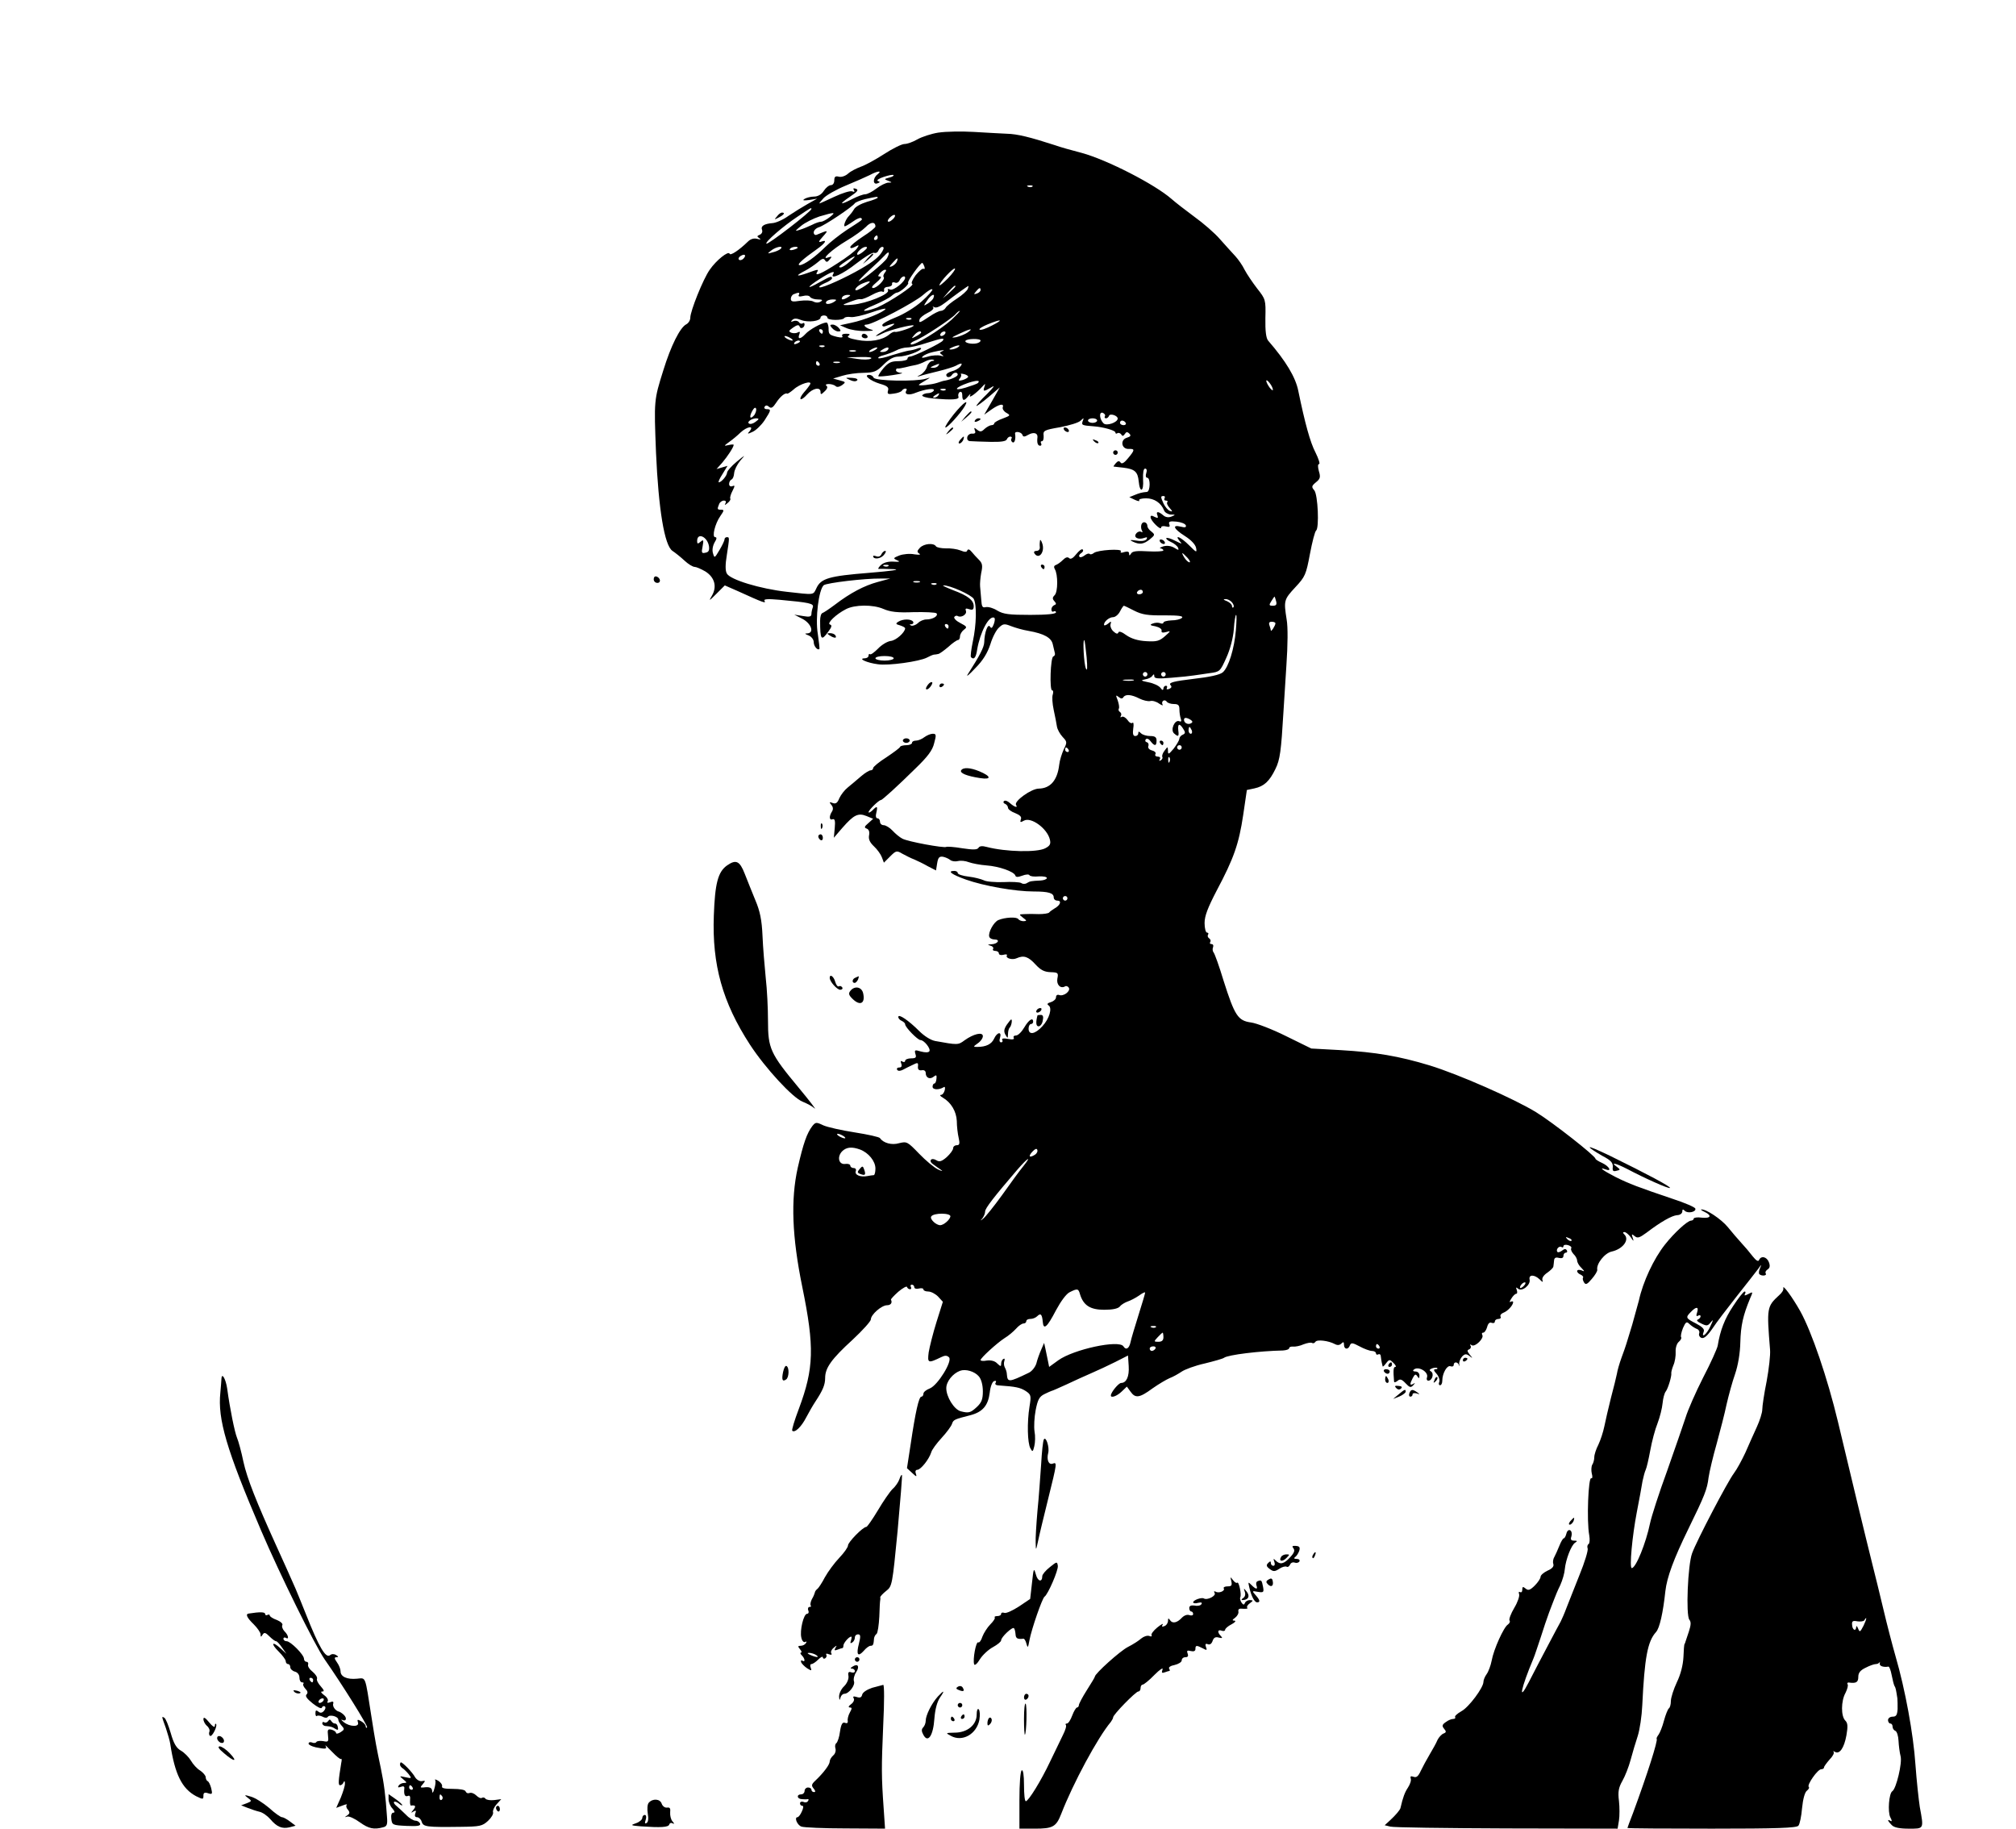 <?xml version="1.0" standalone="no"?>
<!DOCTYPE svg PUBLIC "-//W3C//DTD SVG 20010904//EN"
 "http://www.w3.org/TR/2001/REC-SVG-20010904/DTD/svg10.dtd">
<svg version="1.0" xmlns="http://www.w3.org/2000/svg"
 width="882pt" height="800pt" viewBox="0 0 882 800"
 preserveAspectRatio="xMidYMid meet">

<g transform="translate(0,800) scale(0.1,-0.1)"
fill="#000000" stroke="none">
<path d="M4106 7420 c-32 -5 -74 -19 -93 -30 -19 -11 -44 -20 -56 -20 -12 0
-52 -20 -89 -44 -37 -24 -83 -49 -101 -55 -19 -7 -45 -20 -56 -30 -12 -11 -30
-17 -41 -14 -15 4 -20 0 -20 -16 0 -12 -6 -21 -15 -21 -8 0 -22 -11 -31 -25
-10 -16 -26 -25 -43 -25 -14 0 -33 -5 -41 -10 -11 -7 -5 -8 20 -5 l35 6 -41
-23 c-23 -13 -60 -36 -84 -52 -23 -17 -55 -31 -70 -32 -37 -3 -53 -13 -46 -30
3 -8 -1 -17 -10 -21 -13 -5 -13 -8 -2 -15 9 -6 6 -7 -9 -3 -14 4 -29 0 -41
-12 -39 -38 -77 -63 -80 -53 -5 14 -58 -28 -87 -70 -29 -41 -85 -181 -85 -210
0 -11 -8 -24 -18 -29 -27 -14 -67 -94 -100 -201 -41 -131 -41 -130 -32 -360
11 -248 37 -407 72 -430 12 -8 36 -27 52 -42 17 -16 37 -28 45 -28 7 0 28 -9
47 -20 41 -26 52 -67 28 -107 -14 -24 -12 -23 20 9 l37 37 57 -25 c112 -51
124 -55 117 -43 -6 8 11 10 66 5 130 -12 151 -16 145 -33 -3 -8 -6 -21 -6 -29
0 -12 -9 -14 -37 -9 l-38 6 35 -18 c39 -20 54 -62 22 -64 -13 0 -12 -2 6 -9
12 -5 22 -18 22 -29 0 -18 17 -38 25 -30 1 2 -2 31 -7 65 -12 69 4 195 26 214
14 10 178 30 251 29 l40 0 -55 -15 c-59 -16 -120 -48 -188 -100 -24 -18 -48
-34 -54 -36 -6 -2 -10 -17 -10 -33 0 -86 5 -91 36 -48 15 20 17 28 7 31 -15 5
27 45 70 67 38 20 118 21 164 1 30 -13 62 -17 132 -14 50 1 95 -1 100 -5 10
-11 -16 -27 -44 -27 -12 0 -29 -7 -37 -16 -9 -8 -22 -13 -29 -11 -9 4 -9 6 1
6 7 1 10 6 7 11 -8 13 -45 13 -65 0 -13 -8 -11 -11 8 -16 12 -4 22 -9 22 -13
-1 -18 -40 -53 -63 -55 -15 -2 -40 -17 -56 -34 -16 -16 -32 -28 -35 -24 -3 3
-6 0 -6 -6 0 -7 -8 -12 -17 -12 -32 -1 11 -20 58 -26 46 -7 181 12 214 29 11
6 25 12 30 13 6 0 15 2 20 3 6 1 25 15 44 31 18 17 38 30 42 30 5 0 9 7 9 16
0 9 8 22 17 29 15 11 14 14 -15 29 -18 9 -30 21 -27 27 4 5 10 7 15 4 15 -9
41 7 36 22 -4 11 -1 13 14 8 15 -5 20 -2 20 13 0 26 -25 46 -90 70 -30 12 -50
21 -43 21 27 2 124 -42 133 -59 14 -26 12 -113 -4 -187 -7 -34 -11 -65 -8 -68
13 -13 22 -2 27 33 13 76 51 149 74 140 5 -2 4 -14 -1 -28 -7 -18 -11 -21 -17
-11 -9 14 -24 -25 -25 -69 -1 -22 -19 -57 -72 -140 -9 -14 6 -2 32 26 35 35
54 67 67 106 9 30 26 63 38 73 18 17 24 17 52 6 18 -7 52 -17 77 -21 68 -12
100 -30 106 -59 3 -14 7 -31 9 -38 2 -6 -1 -13 -7 -15 -12 -4 -17 -148 -5
-148 5 0 6 -8 3 -18 -4 -10 -2 -40 4 -68 6 -27 12 -59 14 -72 2 -13 13 -33 25
-46 20 -21 20 -24 5 -54 -8 -18 -18 -48 -20 -68 -8 -68 -39 -103 -89 -104 -33
0 -109 -55 -100 -71 10 -15 -7 -10 -27 8 -10 9 -21 13 -26 8 -4 -4 -1 -10 6
-12 6 -3 12 -10 12 -17 0 -6 14 -17 31 -23 22 -9 30 -17 25 -28 -4 -13 -2 -14
14 -5 31 17 101 -34 113 -82 5 -20 1 -28 -20 -39 -36 -19 -173 -16 -257 6 -18
5 -31 4 -35 -4 -6 -9 -24 -9 -71 -2 -35 6 -66 8 -70 6 -10 -6 -168 23 -192 36
-12 6 -31 22 -43 35 -12 13 -30 24 -39 24 -9 0 -16 7 -16 15 0 8 -5 15 -11 15
-7 0 -9 10 -5 25 7 29 3 31 -18 9 -9 -8 -16 -11 -16 -7 0 9 45 53 54 53 6 0
75 63 150 137 55 53 76 81 83 112 10 36 9 41 -6 41 -10 0 -26 -7 -37 -15 -10
-8 -27 -15 -36 -15 -10 0 -18 -4 -18 -10 0 -5 -11 -10 -24 -10 -13 0 -26 -3
-28 -7 -1 -5 -29 -25 -60 -46 -32 -20 -58 -42 -58 -47 0 -6 -5 -10 -11 -10 -6
0 -26 -12 -43 -27 -18 -16 -44 -37 -57 -48 -14 -11 -30 -32 -37 -47 -8 -21
-16 -26 -29 -21 -15 6 -16 4 -6 -8 8 -9 9 -20 3 -29 -14 -22 -12 -40 3 -34 9
3 12 -7 9 -38 l-4 -43 37 43 c50 57 69 67 106 52 l29 -12 -21 -19 c-18 -15
-19 -20 -7 -24 10 -4 13 -15 10 -30 -3 -17 4 -31 22 -48 14 -13 29 -34 34 -47
l9 -24 27 27 c26 26 29 27 54 12 15 -8 38 -20 52 -25 14 -6 41 -19 60 -30 l35
-18 5 31 c4 25 9 31 25 29 11 -2 26 -9 32 -14 7 -6 22 -8 34 -5 12 3 33 1 48
-5 14 -5 49 -12 77 -14 55 -4 120 -27 126 -44 2 -8 11 -8 30 -1 15 6 30 7 32
2 3 -5 21 -7 41 -5 19 1 35 -2 35 -7 0 -5 -12 -10 -27 -11 -42 -2 -47 -3 -60
-11 -7 -5 -19 -5 -25 0 -7 4 -43 6 -79 4 -37 -1 -75 2 -85 8 -11 5 -40 13 -66
16 -27 3 -48 10 -48 16 0 5 -7 9 -15 9 -33 0 -11 -16 51 -38 79 -28 216 -52
296 -52 66 0 88 -7 88 -26 0 -8 7 -14 16 -14 20 0 13 -20 -12 -34 -10 -6 -21
-14 -24 -18 -3 -4 -24 -7 -45 -7 -22 1 -51 1 -64 0 -24 -1 -24 -1 -5 -16 17
-13 17 -14 2 -15 -9 0 -19 4 -23 9 -6 11 -59 8 -87 -4 -20 -8 -46 -55 -40 -73
2 -7 13 -12 23 -12 27 0 14 -20 -14 -21 -17 -1 -18 -2 -4 -6 9 -2 15 -9 12
-14 -4 -5 1 -9 9 -9 9 0 16 -5 16 -11 0 -6 9 -9 20 -6 11 3 18 2 15 -3 -7 -12
24 -21 43 -12 31 14 51 7 82 -27 23 -25 39 -33 66 -34 33 -1 35 -3 30 -28 -5
-27 14 -46 34 -34 5 3 12 0 16 -6 9 -15 -23 -39 -42 -32 -8 3 -14 -1 -14 -10
0 -8 -10 -17 -22 -21 -15 -4 -19 -9 -11 -14 18 -11 4 -59 -27 -92 -32 -35 -60
-39 -60 -10 0 11 5 20 10 20 6 0 10 5 10 10 0 21 -19 9 -39 -25 -11 -19 -27
-35 -36 -35 -9 0 -13 -5 -10 -10 4 -7 -5 -9 -25 -5 -20 4 -29 2 -25 -5 3 -5 1
-10 -5 -10 -7 0 -9 8 -5 20 9 29 -13 25 -26 -4 -11 -24 -35 -36 -74 -36 -18 0
-18 1 3 16 12 8 22 22 22 31 0 20 -41 10 -80 -18 -28 -21 -30 -21 -129 -3 -20
4 -48 22 -70 44 -45 45 -91 77 -91 61 0 -6 7 -14 15 -17 8 -4 15 -10 15 -15 0
-13 55 -69 67 -69 16 0 46 -38 39 -49 -4 -6 -18 -6 -37 -1 -27 8 -29 7 -24
-11 5 -15 2 -19 -19 -19 -14 0 -26 -5 -26 -11 0 -5 -5 -7 -12 -3 -8 5 -9 2 -5
-9 4 -11 1 -17 -9 -17 -8 0 -12 -4 -9 -10 4 -6 13 -6 25 0 11 6 29 15 40 20
26 13 28 13 26 -7 -1 -12 5 -17 17 -15 10 2 17 -3 17 -12 0 -21 18 -30 35 -16
11 9 14 7 12 -9 -1 -12 -5 -21 -9 -21 -4 0 -8 -6 -8 -14 0 -14 28 -15 49 -2 5
4 7 -3 4 -14 -3 -11 -10 -20 -17 -20 -6 0 -2 -6 9 -12 36 -21 59 -60 61 -102
0 -23 4 -56 8 -73 6 -26 4 -33 -8 -33 -9 0 -16 -6 -16 -13 0 -8 -13 -25 -28
-39 -22 -19 -32 -22 -45 -14 -22 14 -37 -2 -15 -17 9 -7 25 -18 35 -25 10 -7
4 -6 -13 2 -17 8 -54 39 -83 69 -51 53 -54 54 -87 46 -33 -10 -70 1 -84 22 -3
5 -53 16 -110 25 -58 9 -120 23 -138 31 -31 15 -34 14 -48 -3 -24 -32 -39 -74
-64 -183 -31 -140 -25 -301 20 -521 54 -264 51 -356 -15 -533 -19 -50 -32 -93
-29 -96 11 -11 40 17 61 58 12 23 30 54 40 69 33 50 43 74 43 104 0 44 28 83
120 167 44 41 80 81 80 89 0 21 47 62 71 62 16 0 24 11 17 24 -2 2 13 18 32
35 19 16 37 26 38 21 2 -6 8 -10 13 -10 6 0 7 5 4 10 -3 6 -1 10 4 10 6 0 11
-5 11 -11 0 -6 9 -9 20 -6 11 3 20 1 20 -4 0 -5 10 -9 21 -9 12 0 31 -10 43
-22 l21 -23 -28 -89 c-15 -48 -30 -108 -34 -132 -6 -48 -3 -49 55 -21 16 8 25
8 34 -1 16 -16 -49 -122 -84 -136 -16 -6 -28 -16 -28 -23 0 -7 -4 -13 -9 -13
-11 0 -26 -67 -47 -209 l-16 -104 23 -21 c18 -17 21 -18 16 -3 -4 10 -1 17 6
17 15 0 51 45 61 76 3 12 24 40 46 64 22 24 42 51 45 61 6 18 10 20 81 38 53
14 77 42 84 98 3 27 11 48 19 51 8 3 11 0 7 -7 -5 -7 2 -12 16 -12 72 -5 91
-9 115 -24 24 -16 25 -20 17 -69 -11 -68 -9 -159 4 -182 9 -17 11 -16 17 9 4
16 5 45 1 65 -3 20 -1 62 5 93 9 46 16 59 38 70 14 7 28 13 31 14 3 0 32 13
65 28 33 16 83 38 110 50 28 12 75 34 105 49 l55 28 3 -46 c3 -46 -10 -74 -33
-74 -11 0 -45 -41 -45 -55 0 -12 26 -3 47 17 l23 22 16 -22 c21 -30 39 -28 96
14 27 19 61 39 75 45 14 5 37 18 52 28 14 10 60 27 101 36 41 10 80 21 85 25
17 13 156 30 258 32 15 1 27 5 27 10 0 5 8 8 18 7 9 -1 30 3 45 10 16 6 32 9
37 6 5 -3 11 -1 15 5 7 11 57 5 85 -10 11 -6 21 -5 28 2 9 9 12 8 12 -5 0 -21
19 -23 26 -2 5 12 12 11 42 -5 20 -11 45 -20 54 -20 10 0 18 -5 18 -11 0 -5 5
-7 10 -4 6 3 11 -1 11 -9 1 -9 3 -20 4 -26 1 -5 3 -13 4 -17 0 -4 7 2 15 13
14 18 16 18 33 1 9 -9 13 -17 7 -17 -8 0 -9 -15 -5 -64 1 -5 7 -3 15 3 11 10
19 7 35 -10 18 -19 23 -21 34 -9 9 10 9 12 0 6 -16 -9 -16 -1 -2 26 9 17 13
18 20 7 7 -11 9 -10 9 4 0 9 -7 17 -17 17 -9 0 -13 3 -9 7 19 20 68 -9 59 -33
-3 -8 0 -14 6 -14 17 0 26 31 12 40 -9 5 -8 9 5 14 9 3 19 4 22 1 3 -3 -1 -5
-8 -5 -9 0 -8 -6 5 -20 9 -10 15 -26 12 -35 -4 -8 -2 -15 3 -15 6 0 10 9 10
20 0 32 21 69 36 63 8 -3 14 0 14 6 0 15 18 14 23 -1 2 -7 3 -5 1 5 -1 9 5 24
13 33 12 12 18 12 32 2 15 -12 15 -11 1 6 -12 15 -12 20 -2 23 6 3 9 10 6 15
-5 7 -2 8 5 3 15 -9 55 31 46 45 -3 6 -2 10 4 10 6 0 13 11 17 24 4 16 11 23
20 19 8 -3 14 0 14 6 0 6 7 11 16 11 8 0 12 5 9 10 -3 6 2 13 12 17 19 7 42
32 43 46 0 5 -5 5 -11 2 -6 -4 -5 2 3 14 7 12 17 21 21 21 5 0 6 7 3 16 -5 13
-3 14 6 6 17 -14 55 17 50 40 -5 23 21 23 44 1 13 -13 16 -14 12 -3 -3 9 6 22
21 32 14 10 27 22 27 28 1 5 2 17 3 26 1 11 7 15 21 11 13 -3 20 0 20 9 0 8 5
14 11 14 5 0 7 5 4 10 -5 8 -11 7 -21 -1 -8 -6 -17 -9 -20 -6 -9 9 6 28 17 22
5 -4 9 -2 9 3 0 6 9 8 20 5 11 -3 17 -9 14 -14 -3 -5 2 -16 10 -25 9 -8 16
-22 16 -29 0 -7 8 -22 18 -31 16 -17 16 -18 0 -11 -10 3 -18 2 -18 -4 0 -5 7
-12 15 -15 8 -4 13 -9 11 -13 -3 -4 -1 -13 4 -21 7 -12 14 -9 34 15 14 16 25
34 24 40 -5 26 33 74 64 80 48 11 78 51 55 74 -8 8 -8 11 0 11 6 0 18 -10 27
-22 13 -20 15 -20 9 -3 -6 17 -4 18 9 7 12 -10 21 -7 51 15 63 48 111 75 134
77 13 0 23 8 23 16 0 10 3 11 11 3 13 -13 51 -5 46 10 -2 6 -46 25 -98 42
-151 51 -191 66 -251 96 -53 27 -79 46 -43 33 29 -11 15 14 -15 28 -16 7 -30
16 -30 19 0 12 -186 158 -259 203 -96 59 -339 166 -466 205 -135 41 -237 58
-390 67 l-128 7 -110 54 c-60 30 -130 57 -154 60 -57 8 -71 29 -120 183 -19
63 -39 119 -44 124 -4 5 -5 15 -2 22 3 8 0 14 -7 14 -6 0 -9 4 -5 9 3 5 1 12
-5 16 -6 4 -8 11 -5 16 4 5 1 9 -4 9 -6 0 -11 19 -11 42 0 31 14 67 53 142 75
141 97 204 116 331 l16 109 33 7 c42 9 66 31 92 85 20 40 25 79 35 249 2 33 8
125 13 205 6 88 7 167 1 200 -13 83 -12 87 38 141 43 46 47 55 64 146 10 53
22 99 27 102 14 11 8 156 -8 176 -13 15 -12 19 7 35 19 15 21 23 13 49 -5 19
-5 31 1 31 5 0 -2 23 -16 51 -23 44 -46 128 -75 269 -12 60 -54 130 -132 220
-9 11 -13 42 -12 98 2 81 1 83 -36 130 -20 26 -45 63 -55 82 -9 19 -28 46 -41
60 -13 14 -43 47 -66 73 -23 27 -74 71 -113 99 -38 28 -83 63 -100 78 -73 64
-282 171 -392 201 -43 11 -96 26 -118 34 -108 35 -164 49 -210 50 -27 1 -93 5
-145 8 -52 3 -121 2 -154 -3z m-267 -183 c-21 -16 -21 -47 0 -39 12 4 12 7 2
10 -8 3 4 11 25 18 21 7 40 11 43 8 3 -3 -6 -8 -19 -11 -22 -6 -23 -7 -4 -14
18 -7 18 -8 0 -8 -11 -1 -34 -12 -52 -26 -18 -14 -40 -25 -49 -25 -9 0 -33 -9
-55 -20 -56 -29 -62 -25 -12 9 33 22 40 30 27 35 -11 4 -14 2 -9 -6 5 -7 2 -9
-8 -5 -9 3 -44 -8 -78 -24 -34 -16 -63 -29 -65 -29 -2 0 6 10 18 23 12 13 56
38 97 55 41 17 89 38 105 46 35 19 57 21 34 3z m678 -53 c-3 -3 -12 -4 -19 -1
-8 3 -5 6 6 6 11 1 17 -2 13 -5z m-677 -49 c0 -2 -21 -11 -47 -18 -26 -8 -52
-22 -57 -33 -6 -10 -16 -23 -22 -29 -13 -12 -26 -45 -18 -45 3 0 19 9 36 21
16 12 32 18 35 15 8 -7 12 -4 -61 -51 -33 -22 -75 -55 -95 -75 -44 -44 -94
-80 -113 -80 -14 1 15 27 76 70 38 27 47 43 19 33 -14 -5 -12 1 7 22 26 29 25
30 -27 8 -7 -3 -13 2 -13 10 0 9 10 19 23 23 24 7 148 90 157 105 3 4 24 13
45 18 51 11 55 12 55 6z m-290 -49 c0 -11 -191 -158 -197 -152 -7 7 74 77 136
118 58 39 61 41 61 34z m80 -36 c-14 -11 -31 -20 -38 -20 -7 0 -25 -6 -40 -14
-15 -7 -38 -17 -52 -21 -24 -8 -24 -7 5 17 17 14 53 32 80 41 68 20 74 20 45
-3z m280 -5 c-7 -8 -17 -15 -22 -15 -6 0 -5 7 2 15 7 8 17 15 22 15 6 0 5 -7
-2 -15z m-80 -36 c0 -5 -25 -25 -55 -44 -30 -20 -55 -40 -55 -46 0 -6 7 -6 20
1 19 10 20 9 9 -7 -6 -10 -44 -39 -85 -65 -71 -46 -102 -59 -89 -38 8 13 5 13
-44 -5 -49 -17 -53 -12 -8 11 17 9 42 26 55 37 18 16 25 18 31 9 6 -10 11 -10
21 3 11 13 10 14 -6 9 -37 -14 16 35 80 73 34 20 71 47 84 60 21 23 42 24 42
2z m10 -49 c0 -5 -5 -10 -11 -10 -5 0 -7 5 -4 10 3 6 8 10 11 10 2 0 4 -4 4
-10z m-425 -49 c-6 -5 -21 -12 -35 -15 -24 -7 -24 -6 -6 8 21 17 57 23 41 7z
m75 5 c0 -2 -9 -6 -20 -9 -11 -3 -18 -1 -14 4 5 9 34 13 34 5z m289 -15 c-13
-11 -26 -18 -28 -15 -7 7 21 34 36 34 10 0 8 -6 -8 -19z m82 1 c-13 -24 -38
-45 -91 -76 -68 -40 -172 -87 -184 -83 -6 2 4 10 22 18 18 7 32 17 32 21 0 12
-6 10 -55 -17 -59 -34 -58 -23 2 15 47 30 69 38 58 21 -16 -27 43 0 101 46 36
28 71 50 78 47 8 -3 16 2 19 10 4 9 11 16 17 16 7 0 8 -6 1 -18z m20 -31 c-11
-20 -111 -101 -124 -101 -3 0 17 21 46 48 29 26 59 55 67 64 19 22 25 16 11
-11z m-629 -3 c-6 -6 -15 -8 -19 -4 -4 4 -1 11 7 16 19 12 27 3 12 -12z m465
-13 c-15 -14 -33 -25 -39 -25 -14 0 -6 8 29 31 39 25 43 22 10 -6z m207 1 c-3
-8 -13 -17 -22 -21 -13 -5 -13 -2 3 15 21 24 26 25 19 6z m120 -22 c3 -8 2
-13 -3 -10 -5 3 -20 -10 -35 -28 -15 -21 -21 -36 -15 -38 14 -5 -100 -80 -153
-103 -21 -8 -45 -15 -55 -15 -10 1 9 12 41 25 33 14 67 32 76 40 9 8 20 15 24
15 13 0 56 37 49 43 -5 5 53 87 62 87 1 0 6 -7 9 -16z m103 -52 c-20 -20 -37
-34 -37 -30 0 13 62 79 68 73 3 -3 -11 -22 -31 -43z m-276 25 c-6 -8 -8 -16
-5 -19 9 -9 -29 -48 -46 -48 -10 1 -4 9 15 25 17 14 24 25 16 25 -11 0 -11 3
-1 15 7 8 17 15 22 15 7 0 6 -5 -1 -13z m89 -22 c0 -17 -50 -57 -65 -52 -9 4
-14 3 -10 -3 10 -16 -94 -58 -155 -63 -33 -3 -47 -2 -35 3 45 18 61 23 72 21
6 -1 28 8 48 19 20 11 41 18 46 14 5 -3 8 0 7 8 -2 7 6 13 17 13 11 1 19 6 18
13 -2 6 4 9 12 6 8 -4 17 1 21 10 6 15 24 23 24 11z m-175 -35 c-16 -11 -34
-20 -38 -20 -14 0 4 21 27 30 37 15 42 11 11 -10z m395 -3 c0 -2 -12 -14 -27
-28 l-28 -24 24 28 c23 25 31 32 31 24z m54 -11 c-3 -8 -24 -27 -47 -42 -23
-15 -46 -33 -50 -41 -4 -7 -14 -13 -21 -13 -7 0 -30 -11 -50 -25 -42 -28 -47
-30 -43 -13 1 7 17 20 35 29 18 8 29 19 25 24 -5 4 -2 5 5 1 8 -5 27 4 49 21
33 26 95 71 100 72 1 1 0 -5 -3 -13z m-202 -55 c-29 -26 -79 -56 -112 -69 -33
-13 -60 -28 -60 -34 0 -6 6 -8 13 -5 50 18 53 13 7 -12 -30 -17 -51 -30 -47
-31 5 0 17 5 28 11 26 14 131 41 136 35 6 -5 -69 -31 -81 -28 -5 2 -16 -3 -25
-11 -31 -26 -86 -35 -141 -24 -34 6 -47 13 -38 18 9 6 6 9 -10 9 -14 0 -21 -4
-17 -10 4 -7 -3 -8 -22 -4 -36 9 -38 11 -38 40 -1 13 -5 24 -10 23 -20 -1 -74
-31 -91 -50 -21 -23 -36 -25 -27 -2 4 11 3 14 -6 9 -6 -4 -19 -5 -28 -2 -14 6
-13 9 7 23 17 12 25 13 28 5 4 -14 22 -6 22 9 0 6 -4 8 -9 4 -5 -3 -13 0 -16
6 -4 5 -14 8 -24 4 -11 -4 -13 -3 -5 5 8 8 19 8 39 0 30 -12 85 -5 85 11 0 5
7 9 15 9 8 0 15 -4 15 -10 0 -12 67 -13 74 -1 3 4 16 6 28 4 13 -2 53 7 90 20
37 13 65 20 62 15 -9 -14 -91 -48 -149 -60 l-50 -11 30 -13 c17 -7 53 -13 80
-12 28 0 41 2 30 5 -27 7 -44 23 -24 23 26 0 211 97 248 130 19 17 37 28 40
24 3 -3 -18 -27 -47 -53z m258 50 c0 -5 -7 -12 -16 -15 -14 -5 -15 -4 -4 9 14
17 20 19 20 6z m-795 -21 c-4 -7 2 -9 18 -5 14 4 28 2 31 -4 4 -6 19 -11 34
-11 20 0 23 -3 13 -9 -9 -6 -22 -6 -33 0 -9 5 -35 6 -58 3 -32 -5 -40 -4 -40
9 0 8 6 18 13 20 21 9 28 8 22 -3z m215 -10 c-20 -13 -33 -13 -25 0 3 6 14 10
23 10 15 0 15 -2 2 -10z m374 -3 c-2 -7 -14 -18 -25 -25 -19 -12 -20 -12 -3
13 17 26 37 35 28 12z m-434 -17 c-20 -13 -43 -13 -35 0 3 6 16 10 28 10 18 0
19 -2 7 -10z m514 -78 c-52 -47 -163 -114 -178 -109 -6 3 1 10 16 16 35 13
162 97 178 116 7 8 15 15 19 15 3 0 -13 -17 -35 -38z m-177 2 c-3 -3 -12 -4
-19 -1 -8 3 -5 6 6 6 11 1 17 -2 13 -5z m353 -28 c-25 -13 -49 -22 -54 -18 -5
3 11 13 35 23 62 25 72 22 19 -5z m-740 -26 c0 -5 -2 -10 -4 -10 -3 0 -8 5
-11 10 -3 6 -1 10 4 10 6 0 11 -4 11 -10z m634 -4 c-11 -8 -34 -17 -50 -21
-25 -4 -23 -2 11 14 48 23 67 27 39 7z m-204 -1 c0 -2 -10 -10 -22 -16 -21
-11 -22 -11 -9 4 13 16 31 23 31 12z m105 -5 c-3 -5 -11 -10 -16 -10 -6 0 -7
5 -4 10 3 6 11 10 16 10 6 0 7 -4 4 -10z m-675 -20 c8 -5 11 -10 5 -10 -5 0
-17 5 -25 10 -8 5 -10 10 -5 10 6 0 17 -5 25 -10z m665 -10 c-7 -11 -128 -70
-144 -70 -6 0 -11 -4 -11 -10 0 -5 -18 -10 -39 -10 -32 0 -44 -6 -66 -31 -14
-17 -24 -33 -22 -35 2 -2 30 0 63 5 32 5 49 9 37 10 -13 0 -23 6 -23 11 0 6 3
9 8 8 4 -1 18 2 32 5 14 4 34 8 45 10 11 2 30 9 43 16 13 7 28 10 35 7 7 -2 5
-5 -4 -5 -9 -1 -19 -12 -23 -24 -3 -13 -16 -29 -28 -36 -18 -9 -18 -10 -3 -6
11 4 47 13 80 21 33 8 68 19 77 24 25 14 32 12 19 -4 -7 -8 -23 -17 -36 -20
-14 -4 -25 -11 -25 -16 0 -13 17 -13 25 0 8 12 25 13 25 1 0 -8 -29 -21 -55
-26 -5 0 -21 -5 -35 -10 -25 -8 -80 -14 -80 -9 0 2 12 10 28 19 25 15 26 15 2
8 -42 -13 -223 -10 -228 5 -2 6 -11 12 -19 12 -28 0 4 -26 47 -39 32 -9 40
-16 35 -30 -4 -15 0 -17 25 -13 17 2 33 8 36 13 3 5 10 9 15 9 6 0 8 -4 4 -9
-10 -17 12 -22 42 -9 41 16 86 22 78 9 -3 -6 -15 -11 -25 -11 -10 0 -21 -4
-25 -9 -3 -5 18 -12 47 -14 87 -8 117 -5 111 8 -2 7 0 16 6 20 7 3 11 -2 11
-14 0 -26 8 -27 27 -3 9 10 11 11 7 2 -8 -16 28 10 55 40 12 13 13 13 8 -2 -8
-22 -3 -22 31 -2 17 11 10 0 -21 -31 -27 -26 -47 -49 -45 -51 2 -1 26 16 53
39 l49 42 -34 -60 -34 -59 31 22 c34 24 57 29 50 10 -2 -7 5 -18 16 -24 19
-11 18 -12 -16 -25 -20 -7 -37 -17 -37 -21 0 -4 -5 -8 -12 -8 -6 0 -20 -7 -30
-16 -14 -14 -20 -14 -33 -4 -13 11 -14 10 -10 -3 5 -10 1 -15 -11 -14 -10 1
-20 -6 -22 -15 -2 -12 3 -18 15 -18 10 -1 48 -2 85 -3 47 -1 69 2 73 11 2 6 9
12 15 12 6 0 9 -4 5 -9 -3 -5 -1 -12 5 -16 9 -5 15 15 11 38 -2 12 27 8 32 -5
3 -10 9 -10 26 0 23 13 42 8 40 -11 -3 -24 1 -37 12 -37 5 0 7 5 4 10 -3 6 -2
10 4 10 5 0 8 11 7 24 -3 22 2 25 72 37 41 8 82 20 90 29 14 13 15 13 9 -2 -6
-18 -4 -19 48 -23 42 -3 95 -18 95 -27 0 -5 4 -7 9 -3 5 3 13 0 17 -6 4 -8 9
-7 15 2 6 10 11 11 20 2 8 -8 6 -13 -11 -18 -30 -9 -24 -50 8 -49 28 1 28 -4
-3 -41 -16 -20 -27 -26 -32 -19 -6 9 -12 8 -21 -2 -7 -8 -11 -14 -10 -15 2 0
21 -3 43 -5 50 -6 63 -18 67 -60 5 -53 23 -46 19 9 -1 30 2 47 9 47 7 0 9 -8
5 -20 -4 -11 -2 -20 4 -20 15 0 14 -60 -1 -62 -23 -2 -33 -5 -55 -14 l-22 -9
25 -12 c13 -6 22 -7 18 -2 -3 5 11 9 30 9 36 0 66 -20 79 -53 3 -9 17 -17 29
-18 22 0 22 -1 3 -9 -13 -5 -26 -3 -36 6 -21 18 -33 18 -25 -1 4 -12 2 -13
-13 -6 -12 7 -18 6 -17 -2 0 -15 46 -60 46 -45 0 6 9 8 21 5 15 -4 19 -2 15 9
-5 12 2 15 31 12 20 -2 38 -9 41 -16 3 -9 -3 -11 -22 -6 -40 10 -31 -10 18
-41 27 -17 46 -37 49 -52 4 -22 2 -21 -31 12 -35 35 -66 49 -41 18 13 -14 11
-14 -19 1 -19 10 -36 15 -39 12 -3 -3 6 -11 20 -17 14 -6 28 -18 31 -25 5 -12
2 -12 -17 0 -14 8 -31 10 -47 6 -14 -5 -19 -8 -12 -9 6 -1 12 -5 12 -9 0 -4
-30 -6 -66 -4 -49 3 -69 1 -75 -9 -7 -11 -9 -11 -9 -1 0 9 -7 11 -21 7 -13 -5
-19 -3 -15 3 8 13 -102 6 -118 -7 -7 -6 -16 -8 -19 -4 -4 3 -13 0 -22 -7 -9
-7 -19 -10 -22 -6 -4 4 -1 11 7 16 8 5 11 12 7 16 -4 4 -16 -5 -28 -20 -14
-18 -25 -24 -31 -18 -7 7 -16 4 -28 -8 -10 -10 -23 -19 -31 -22 -8 -3 -9 -9
-4 -18 14 -23 14 -100 -1 -114 -10 -10 -10 -16 -1 -26 9 -10 9 -14 0 -17 -7
-3 -13 -11 -13 -19 0 -9 5 -12 10 -9 6 3 10 1 10 -4 0 -7 -40 -11 -112 -11
-94 0 -118 3 -145 19 -17 11 -39 17 -50 15 -15 -4 -18 2 -20 33 -2 21 -4 47
-5 58 -1 11 1 37 5 59 7 31 5 42 -10 57 -10 10 -25 26 -32 35 -9 11 -16 13
-19 6 -2 -8 -11 -8 -30 0 -15 6 -44 10 -64 9 -20 0 -40 4 -43 9 -10 16 -52 12
-70 -6 -13 -14 -14 -19 -3 -26 8 -5 0 -6 -22 -3 -19 4 -49 1 -65 -5 -28 -11
-28 -13 -10 -21 15 -6 11 -8 -18 -6 -24 1 -43 -5 -55 -17 -9 -9 -12 -16 -7
-15 6 1 35 0 65 -1 33 -2 -10 -8 -107 -16 -175 -14 -211 -24 -231 -67 -15 -31
-6 -30 -130 -16 -116 13 -248 53 -262 80 -7 12 -7 39 0 81 12 78 12 78 0 78
-5 0 -10 -4 -10 -9 0 -6 -10 -27 -22 -47 -22 -37 -22 -37 -29 -13 -4 14 0 33
8 47 9 14 10 22 2 22 -15 0 -1 59 23 93 16 23 17 27 4 27 -18 0 -19 2 -10 24
3 9 13 16 21 16 9 0 11 -5 7 -12 -5 -9 -3 -9 9 1 9 7 15 16 12 20 -2 4 2 19
10 34 11 22 11 25 -1 20 -8 -3 -14 1 -14 10 0 8 5 17 10 19 6 2 11 14 12 28 1
14 13 38 27 55 24 27 23 27 -16 -5 -23 -19 -42 -41 -42 -48 -1 -14 -25 -42
-36 -42 -4 0 3 16 16 36 l22 36 -24 -7 -24 -7 25 28 c23 27 50 68 50 78 0 2
-10 2 -22 -1 -22 -5 -22 -4 3 14 14 10 36 28 49 41 28 26 61 32 40 6 -12 -13
-10 -14 13 -3 14 6 38 29 52 50 29 45 30 49 9 49 -8 0 -12 5 -9 10 5 8 11 8
20 0 9 -8 17 -3 30 17 18 28 40 46 49 41 2 -2 15 7 28 18 27 25 84 42 72 22
-4 -7 -16 -23 -27 -35 -11 -13 -18 -26 -14 -29 3 -3 16 6 28 20 25 28 59 35
59 11 0 -12 3 -12 18 3 12 11 14 20 8 24 -6 5 -2 8 10 8 11 0 24 -4 30 -9 5
-6 16 -4 28 4 17 13 17 14 -10 21 l-29 8 40 12 c22 7 64 13 93 13 46 1 57 5
88 36 24 24 44 35 65 35 31 0 99 24 99 36 0 3 -8 3 -17 -1 -10 -4 -27 -8 -38
-9 -11 -2 -44 -11 -73 -20 -29 -10 -56 -16 -59 -13 -3 4 7 9 23 13 15 4 39 13
53 20 14 8 37 14 51 14 14 0 52 9 85 20 70 22 78 23 70 10z m165 0 c0 -5 -8
-10 -17 -12 -22 -5 -54 2 -49 11 6 10 66 11 66 1z m-790 -4 c0 -2 -7 -7 -16
-10 -8 -3 -12 -2 -9 4 6 10 25 14 25 6z m107 -22 c-3 -3 -12 -4 -19 -1 -8 3
-5 6 6 6 11 1 17 -2 13 -5z m583 -4 c-8 -5 -22 -9 -30 -9 -10 0 -8 3 5 9 27
12 43 12 25 0z m-360 -10 c-8 -5 -19 -10 -25 -10 -5 0 -3 5 5 10 8 5 20 10 25
10 6 0 3 -5 -5 -10z m55 0 c-3 -5 -14 -10 -23 -10 -15 0 -15 2 -2 10 20 13 33
13 25 0z m-142 -7 c-7 -2 -19 -2 -25 0 -7 3 -2 5 12 5 14 0 19 -2 13 -5z m378
0 c-11 -5 -11 -7 0 -15 10 -7 8 -8 -6 -4 -11 3 -36 2 -55 -4 -24 -7 -31 -7
-23 1 6 6 26 15 45 19 39 9 59 11 39 3z m-311 -32 c-8 -5 -35 -5 -60 -1 l-45
7 60 1 c37 1 54 -2 45 -7z m-225 -21 c3 -5 1 -10 -4 -10 -6 0 -11 5 -11 10 0
6 2 10 4 10 3 0 8 -4 11 -10z m88 3 c-7 -2 -19 -2 -25 0 -7 3 -2 5 12 5 14 0
19 -2 13 -5z m432 -13 c-3 -5 -14 -10 -23 -9 -14 0 -13 2 3 9 27 11 27 11 20
0z m130 -50 c-3 -4 -14 -10 -25 -13 -16 -4 -19 -2 -11 7 6 7 8 15 5 19 -3 3 3
3 15 0 11 -3 19 -9 16 -13z m43 -26 c-3 -3 -28 -12 -54 -20 -57 -17 -46 1 12
21 37 12 55 12 42 -1z m1291 -29 c0 -5 -6 -1 -14 9 -8 11 -15 24 -15 30 0 5 7
1 15 -10 8 -10 14 -23 14 -29z m-1432 -1 c-3 -3 -12 -4 -19 -1 -8 3 -5 6 6 6
11 1 17 -2 13 -5z m-32 -24 c-3 -5 -12 -10 -18 -10 -7 0 -6 4 3 10 19 12 23
12 15 0z m-805 -86 c-18 -21 -24 -10 -9 18 8 14 14 18 17 10 2 -7 -2 -19 -8
-28z m1534 -5 c-3 -5 -1 -9 5 -9 5 0 11 5 13 11 4 12 38 1 38 -12 0 -17 -49
-34 -62 -21 -18 18 -21 52 -3 46 8 -4 12 -10 9 -15z m-1528 -24 c-10 -8 -23
-12 -29 -8 -11 7 12 23 33 23 12 -1 11 -4 -4 -15z m1494 5 c0 -5 -9 -10 -20
-10 -11 0 -20 5 -20 10 0 6 9 10 20 10 11 0 20 -4 20 -10z m125 -10 c3 -5 -1
-10 -9 -10 -9 0 -16 5 -16 10 0 6 4 10 9 10 6 0 13 -4 16 -10z m170 -330 c-3
-5 -1 -10 6 -10 7 0 9 -3 6 -7 -4 -3 1 -15 10 -25 14 -16 14 -18 1 -13 -8 3
-20 17 -27 31 -14 31 -14 34 0 34 5 0 7 -4 4 -10z m-1993 -211 c2 -17 -2 -25
-16 -27 -16 -4 -18 0 -12 28 5 28 4 31 -9 20 -12 -10 -15 -10 -15 3 0 40 46
19 52 -24z m2093 -49 c10 -11 14 -20 9 -20 -5 0 -15 9 -22 20 -7 11 -11 20 -9
20 2 0 12 -9 22 -20z m-1308 -36 c-3 -3 -12 -4 -19 -1 -8 3 -5 6 6 6 11 1 17
-2 13 -5z m136 -71 c-7 -2 -19 -2 -25 0 -7 3 -2 5 12 5 14 0 19 -2 13 -5z m74
-9 c-3 -3 -12 -4 -19 -1 -8 3 -5 6 6 6 11 1 17 -2 13 -5z m903 -34 c0 -5 -7
-10 -16 -10 -8 0 -12 5 -9 10 3 6 10 10 16 10 5 0 9 -4 9 -10z m583 -40 c4
-15 0 -20 -14 -20 -17 0 -18 3 -7 20 7 11 13 20 14 20 1 0 4 -9 7 -20z m-193
-5 c7 -9 10 -18 6 -22 -3 -3 -6 -1 -6 6 0 6 -10 16 -22 21 -16 6 -18 9 -7 9 9
1 22 -6 29 -14z m-427 -37 c34 -17 59 -21 131 -20 64 0 85 -3 77 -11 -6 -6
-26 -11 -46 -11 -19 -1 -35 -5 -35 -10 0 -4 -7 -6 -15 -2 -8 3 -23 2 -32 -2
-14 -5 -12 -8 12 -12 17 -4 29 -12 27 -19 -2 -9 5 -10 20 -6 21 6 21 5 -5 -18
-24 -21 -36 -25 -82 -22 -37 2 -65 11 -87 26 -20 15 -33 19 -35 12 -3 -8 -10
-6 -22 5 -10 9 -15 24 -12 32 4 13 2 13 -12 1 -9 -7 -17 -9 -17 -4 0 14 23 33
40 33 9 0 23 11 30 25 7 14 15 25 17 25 2 0 23 -10 46 -22z m444 -85 c-7 -82
-32 -162 -57 -184 -12 -11 -58 -21 -129 -29 -84 -10 -108 -16 -101 -26 8 -8 6
-13 -5 -18 -9 -3 -13 -2 -10 4 3 6 1 10 -4 10 -6 0 -11 -6 -11 -12 -1 -9 -5
-8 -13 3 -7 9 -30 20 -52 24 -34 7 -36 9 -15 13 14 2 28 9 32 16 6 8 8 7 8 -2
0 -11 16 -12 75 -7 41 3 85 8 97 10 13 2 44 6 69 10 46 6 47 7 74 67 17 37 30
87 33 125 2 34 7 63 10 63 3 0 2 -30 -1 -67z m173 30 c0 -10 -20 -40 -20 -31
0 3 -3 13 -6 22 -4 11 -1 16 10 16 9 0 16 -3 16 -7z m-1430 -13 c0 -5 -2 -10
-4 -10 -3 0 -8 5 -11 10 -3 6 -1 10 4 10 6 0 11 -4 11 -10z m604 -135 c4 -46
3 -63 -3 -50 -9 19 -15 133 -7 124 2 -2 6 -35 10 -74z m-844 -5 c0 -5 -18 -10
-40 -10 -22 0 -40 5 -40 10 0 6 18 10 40 10 22 0 40 -4 40 -10z m1110 -70 c0
-5 -4 -10 -10 -10 -5 0 -10 5 -10 10 0 6 5 10 10 10 6 0 10 -4 10 -10z m80 0
c0 -5 -4 -10 -10 -10 -5 0 -10 5 -10 10 0 6 5 10 10 10 6 0 10 -4 10 -10z
m-142 -27 c-10 -2 -28 -2 -40 0 -13 2 -5 4 17 4 22 1 32 -1 23 -4z m-43 -73
c9 14 35 12 70 -6 16 -8 37 -13 47 -11 9 3 27 -2 39 -11 12 -8 19 -10 15 -4
-3 6 -2 13 3 16 5 4 12 2 16 -4 3 -5 17 -10 31 -10 19 0 24 -5 24 -24 0 -13 3
-32 6 -40 4 -11 2 -15 -7 -11 -20 7 -39 -38 -23 -53 19 -17 23 -15 19 13 -3
30 6 32 22 6 10 -15 9 -20 -2 -25 -8 -3 -15 -11 -15 -18 -1 -7 -12 -26 -25
-43 -22 -26 -25 -27 -25 -10 -1 20 -1 20 -15 1 -8 -10 -12 -22 -10 -27 3 -4 0
-11 -6 -15 -8 -4 -9 -3 -5 4 4 7 1 12 -9 12 -9 0 -13 5 -10 11 4 6 -3 13 -15
16 -12 3 -19 11 -16 19 3 7 0 15 -7 17 -7 2 -8 8 -4 13 5 5 14 1 21 -9 17 -22
26 -22 26 3 0 15 -7 20 -28 20 -15 0 -33 5 -40 12 -9 9 -12 9 -12 0 0 -7 -6
-12 -13 -12 -10 0 -12 10 -9 33 3 17 1 29 -3 25 -5 -5 -15 1 -22 12 -8 11 -19
17 -25 14 -6 -4 -8 -2 -4 4 3 6 2 13 -4 17 -6 4 -8 10 -5 15 3 5 0 21 -5 36
-9 23 -9 25 4 15 10 -8 16 -9 21 -1z m294 -99 c9 -6 10 -11 2 -15 -13 -8 -31
1 -31 15 0 11 11 11 29 0z m5 -46 c3 -8 1 -15 -4 -15 -6 0 -10 7 -10 15 0 8 2
15 4 15 2 0 6 -7 10 -15z m-44 -75 c0 -5 -4 -10 -10 -10 -5 0 -10 5 -10 10 0
6 5 10 10 10 6 0 10 -4 10 -10z m-495 -10 c3 -5 1 -10 -4 -10 -6 0 -11 5 -11
10 0 6 2 10 4 10 3 0 8 -4 11 -10z m442 -52 c-3 -8 -6 -5 -6 6 -1 11 2 17 5
13 3 -3 4 -12 1 -19z m-447 -598 c0 -5 -4 -10 -10 -10 -5 0 -10 5 -10 10 0 6
5 10 10 10 6 0 10 -4 10 -10z m-980 -1040 c8 -5 11 -10 5 -10 -5 0 -17 5 -25
10 -8 5 -10 10 -5 10 6 0 17 -5 25 -10z m73 -59 c37 -14 67 -51 67 -83 0 -15
-3 -28 -7 -29 -5 0 -17 -2 -28 -4 -30 -6 -57 5 -51 21 3 8 -1 14 -9 14 -8 0
-15 5 -15 11 0 5 -10 9 -22 7 -29 -4 -37 32 -13 56 19 18 42 20 78 7z m766
-22 c-25 -16 -32 -9 -13 12 12 13 20 16 22 9 3 -7 -2 -16 -9 -21z m-52 -51
c-15 -18 -56 -74 -92 -125 -36 -50 -74 -97 -83 -104 -14 -11 -15 -11 -4 1 6 8
12 21 12 30 0 14 38 63 141 183 46 53 65 64 26 15z m-319 -220 c-3 -15 -29
-37 -44 -38 -19 0 -47 27 -40 38 10 17 87 16 84 0z m2717 -106 c-3 -3 -11 0
-18 7 -9 10 -8 11 6 5 10 -3 15 -9 12 -12z m-207 -196 c-7 -8 -15 -12 -17 -11
-5 6 10 25 20 25 5 0 4 -6 -3 -14z m-1943 -38 c15 -49 45 -68 106 -68 37 0 61
5 69 15 6 8 22 17 33 21 12 4 34 15 50 26 15 11 27 17 27 13 0 -3 -13 -48 -29
-98 -16 -51 -32 -104 -35 -119 -6 -28 -20 -36 -31 -18 -19 30 -218 -13 -285
-61 l-40 -29 -5 25 c-3 14 -8 37 -11 53 l-6 27 -13 -30 c-7 -16 -17 -43 -21
-60 -5 -16 -20 -35 -34 -41 -87 -42 -92 -42 -95 -6 0 9 -5 23 -9 30 -4 7 -5
20 -2 28 3 9 1 12 -4 9 -6 -3 -10 -13 -10 -21 0 -13 -2 -13 -17 1 -10 11 -27
15 -45 13 -15 -3 -28 -2 -28 2 0 9 71 74 105 96 17 10 39 29 50 41 11 13 26
23 33 23 7 0 12 5 12 10 0 6 8 10 18 10 10 0 23 5 30 12 15 15 21 8 24 -24 3
-39 19 -25 58 50 21 39 45 72 60 79 34 17 38 16 45 -9z m332 -144 c-3 -3 -12
-4 -19 -1 -8 3 -5 6 6 6 11 1 17 -2 13 -5z m33 -44 c0 -14 -7 -20 -22 -20 -20
0 -21 1 -3 20 10 11 20 20 22 20 1 0 3 -9 3 -20z m945 -40 c3 -5 1 -10 -4 -10
-6 0 -11 5 -11 10 0 6 2 10 4 10 3 0 8 -4 11 -10z m-980 -10 c-3 -5 -10 -10
-16 -10 -5 0 -9 5 -9 10 0 6 7 10 16 10 8 0 12 -4 9 -10z m-772 -122 c10 -12
17 -37 17 -65 0 -35 -6 -49 -26 -68 -28 -26 -36 -28 -71 -19 -29 8 -63 63 -63
101 0 29 28 64 60 76 24 9 64 -2 83 -25z"/>
<path d="M3794 6868 l-19 -23 23 19 c21 18 27 26 19 26 -2 0 -12 -10 -23 -22z"/>
<path d="M3640 6565 c7 -8 19 -15 27 -15 13 0 13 3 3 15 -7 8 -19 15 -27 15
-13 0 -13 -3 -3 -15z"/>
<path d="M3770 6530 c0 -5 7 -10 16 -10 8 0 12 5 9 10 -3 6 -10 10 -16 10 -5
0 -9 -4 -9 -10z"/>
<path d="M3718 6338 c14 -7 26 -8 32 -2 5 5 -4 10 -23 11 -30 1 -31 1 -9 -9z"/>
<path d="M4173 6188 c-23 -29 -40 -55 -37 -58 6 -5 67 62 85 93 20 35 -7 15
-48 -35z"/>
<path d="M4224 6178 l-19 -23 23 19 c21 18 27 26 19 26 -2 0 -12 -10 -23 -22z"/>
<path d="M4265 6160 c-3 -6 1 -7 9 -4 18 7 21 14 7 14 -6 0 -13 -4 -16 -10z"/>
<path d="M4149 6113 c-13 -16 -12 -17 4 -4 9 7 17 15 17 17 0 8 -8 3 -21 -13z"/>
<path d="M4655 6120 c3 -5 11 -10 16 -10 6 0 7 5 4 10 -3 6 -11 10 -16 10 -6
0 -7 -4 -4 -10z"/>
<path d="M4200 6075 c-7 -9 -8 -15 -2 -15 5 0 12 7 16 15 3 8 4 15 2 15 -2 0
-9 -7 -16 -15z"/>
<path d="M4787 6069 c7 -7 15 -10 18 -7 3 3 -2 9 -12 12 -14 6 -15 5 -6 -5z"/>
<path d="M4870 6020 c0 -5 5 -10 10 -10 6 0 10 5 10 10 0 6 -4 10 -10 10 -5 0
-10 -4 -10 -10z"/>
<path d="M4994 5706 c-3 -8 -2 -20 2 -27 4 -7 3 -9 -3 -6 -6 4 -16 1 -22 -7
-14 -17 9 -29 36 -19 11 4 14 3 9 -6 -5 -7 -21 -10 -44 -6 -28 4 -32 3 -17 -4
31 -15 48 -12 75 9 23 19 24 21 8 34 -10 7 -18 18 -18 24 0 18 -20 24 -26 8z"/>
<path d="M4550 5635 c-1 -5 -2 -18 -1 -27 2 -11 -5 -18 -14 -18 -9 0 -13 -4
-10 -10 20 -32 49 7 34 45 -4 11 -8 16 -9 10z"/>
<path d="M5075 5630 c3 -5 11 -10 16 -10 6 0 7 5 4 10 -3 6 -11 10 -16 10 -6
0 -7 -4 -4 -10z"/>
<path d="M3856 5575 c-3 -8 -12 -12 -21 -9 -8 3 -15 4 -15 1 0 -15 31 -13 46
4 9 10 12 19 7 19 -6 0 -13 -7 -17 -15z"/>
<path d="M4555 5520 c3 -5 8 -10 11 -10 2 0 4 5 4 10 0 6 -5 10 -11 10 -5 0
-7 -4 -4 -10z"/>
<path d="M5075 4750 c3 -5 8 -10 11 -10 2 0 4 5 4 10 0 6 -5 10 -11 10 -5 0
-7 -4 -4 -10z"/>
<path d="M3761 2886 c-11 -13 -11 -17 3 -22 21 -8 25 -4 17 19 -6 17 -8 17
-20 3z"/>
<path d="M3399 7053 c-13 -15 -12 -15 9 -4 23 12 28 21 13 21 -5 0 -15 -7 -22
-17z"/>
<path d="M2860 5466 c0 -9 7 -16 16 -16 17 0 14 22 -4 28 -7 2 -12 -3 -12 -12z"/>
<path d="M3630 5220 c20 -13 33 -13 25 0 -3 6 -14 10 -23 10 -15 0 -15 -2 -2
-10z"/>
<path d="M4060 5005 c-7 -9 -11 -18 -8 -20 3 -3 11 1 18 10 7 9 11 18 8 20 -3
3 -11 -1 -18 -10z"/>
<path d="M4110 4999 c0 -5 5 -7 10 -4 6 3 10 8 10 11 0 2 -4 4 -10 4 -5 0 -10
-5 -10 -11z"/>
<path d="M3950 4760 c0 -5 7 -10 15 -10 8 0 15 5 15 10 0 6 -7 10 -15 10 -8 0
-15 -4 -15 -10z"/>
<path d="M4205 4630 c-7 -12 24 -25 83 -34 51 -8 49 8 -4 30 -39 16 -70 18
-79 4z"/>
<path d="M3591 4384 c0 -11 3 -14 6 -6 3 7 2 16 -1 19 -3 4 -6 -2 -5 -13z"/>
<path d="M3580 4341 c0 -6 5 -13 10 -16 6 -3 10 1 10 9 0 9 -4 16 -10 16 -5 0
-10 -4 -10 -9z"/>
<path d="M3181 4214 c-40 -28 -53 -79 -58 -219 -8 -216 38 -380 158 -565 68
-104 187 -233 231 -250 18 -7 42 -20 52 -29 10 -9 -22 33 -71 92 -123 148
-133 170 -133 291 0 53 -4 138 -10 189 -5 51 -12 133 -14 183 -3 69 -11 108
-31 155 -14 35 -36 88 -47 117 -22 56 -38 63 -77 36z"/>
<path d="M3630 3722 c0 -16 32 -52 46 -52 8 0 12 5 9 10 -4 6 -10 8 -15 5 -5
-3 -12 6 -16 20 -6 23 -24 36 -24 17z"/>
<path d="M3743 3723 c-15 -5 -17 -23 -4 -23 5 0 11 7 15 15 3 8 4 15 3 14 -1
0 -8 -3 -14 -6z"/>
<path d="M3721 3666 c-10 -12 -8 -19 8 -35 34 -34 58 -21 47 25 -7 27 -37 32
-55 10z"/>
<path d="M4535 3580 c-3 -5 -2 -10 4 -10 5 0 13 5 16 10 3 6 2 10 -4 10 -5 0
-13 -4 -16 -10z"/>
<path d="M4539 3558 c-8 -30 -7 -48 5 -48 7 0 16 11 18 25 4 17 1 25 -8 25 -8
0 -14 -1 -15 -2z"/>
<path d="M4404 3516 c-12 -19 -13 -29 -5 -43 10 -17 10 -17 11 3 0 11 3 24 7
28 8 7 13 36 7 36 -2 0 -11 -11 -20 -24z"/>
<path d="M6955 2980 c3 -5 28 -21 54 -36 39 -20 48 -31 47 -49 -2 -17 1 -21
16 -17 18 4 18 5 1 18 -29 21 -5 16 46 -10 77 -41 183 -88 187 -83 5 5 -100
61 -259 139 -54 26 -95 44 -92 38z"/>
<path d="M7458 2698 c33 -16 27 -29 -13 -25 -19 3 -35 0 -35 -4 0 -5 -6 -9
-12 -9 -16 -1 -73 -53 -114 -105 -49 -62 -96 -162 -114 -245 -5 -19 -18 -66
-29 -105 -12 -38 -23 -77 -26 -85 -2 -8 -12 -35 -21 -60 -9 -25 -18 -56 -20
-70 -3 -14 -14 -61 -26 -105 -11 -44 -24 -100 -29 -125 -5 -25 -17 -61 -26
-80 -10 -19 -18 -44 -18 -55 0 -11 -4 -26 -9 -33 -4 -7 -5 -25 -2 -38 4 -14 3
-23 -2 -21 -13 9 -21 -187 -9 -250 3 -18 2 -35 -3 -38 -5 -3 -7 -12 -4 -19 3
-8 -13 -61 -36 -117 -23 -57 -48 -122 -57 -144 -8 -22 -20 -49 -25 -59 -6 -10
-31 -58 -56 -105 -25 -47 -63 -120 -84 -161 -48 -93 -34 -26 21 105 5 11 18
52 31 90 12 39 29 88 37 110 8 22 19 49 23 60 4 11 15 38 26 60 10 22 19 54
20 70 4 42 28 105 45 116 11 7 10 9 -4 9 -14 0 -17 5 -12 19 3 11 1 22 -5 26
-7 4 -14 -2 -17 -14 -3 -12 -8 -21 -12 -21 -3 0 -12 -15 -19 -33 -7 -17 -17
-40 -22 -49 -6 -10 -7 -24 -4 -31 3 -10 -6 -20 -25 -28 -17 -8 -31 -20 -31
-27 0 -7 -11 -24 -25 -38 -21 -21 -29 -23 -40 -14 -12 10 -15 9 -15 -4 0 -10
-4 -14 -10 -11 -5 3 -7 0 -4 -9 3 -8 -6 -35 -21 -60 -15 -25 -24 -50 -21 -55
4 -5 0 -13 -7 -18 -18 -11 -62 -108 -71 -158 -4 -21 -14 -48 -22 -59 -8 -11
-14 -26 -14 -34 0 -25 -64 -111 -96 -128 -18 -10 -31 -22 -28 -26 3 -4 -1 -8
-8 -8 -8 0 -23 -6 -33 -14 -16 -11 -17 -17 -7 -29 10 -12 10 -16 -3 -21 -8 -3
-20 -16 -26 -28 -5 -13 -21 -41 -34 -63 -13 -22 -31 -55 -39 -72 -11 -24 -19
-31 -32 -26 -12 4 -15 2 -12 -8 3 -8 -3 -25 -12 -39 -14 -21 -22 -42 -33 -90
-2 -8 -20 -30 -45 -53 l-24 -22 24 -6 c13 -4 242 -7 509 -8 l486 -1 6 36 c3
19 3 58 0 85 -5 40 -2 58 15 88 12 21 28 62 36 92 8 30 22 77 31 104 9 28 18
88 20 135 10 208 23 279 60 320 16 17 31 85 41 179 7 61 36 140 100 271 72
147 83 175 89 226 4 27 20 94 36 150 15 55 35 132 43 171 9 39 25 98 37 132
13 38 22 91 23 139 2 74 12 117 42 190 14 32 14 32 -7 21 -15 -8 -19 -8 -15 0
4 6 3 11 -1 11 -5 0 -28 -29 -50 -63 -38 -57 -57 -107 -68 -174 -2 -12 -30
-75 -64 -140 -33 -65 -67 -143 -76 -173 -10 -30 -46 -135 -81 -234 -36 -98
-69 -201 -75 -230 -18 -87 -62 -196 -80 -196 -11 0 2 140 22 244 11 56 22 117
25 136 4 19 10 42 14 50 4 8 13 47 20 85 7 39 21 92 32 119 10 26 20 66 22 88
2 21 8 44 14 51 10 13 26 67 24 79 -1 4 3 20 9 35 7 15 11 42 10 59 -1 17 5
37 14 44 8 7 13 16 10 20 -3 4 1 22 8 40 12 27 16 30 28 18 8 -8 22 -17 31
-21 10 -3 15 -12 12 -20 -3 -8 2 -17 10 -20 11 -4 26 9 48 41 17 26 66 90 107
142 42 53 84 107 94 120 13 19 15 20 8 4 -6 -12 -7 -24 -4 -28 10 -10 35 -7
28 3 -3 6 1 13 9 18 9 6 11 15 5 31 -9 24 -34 30 -43 10 -3 -9 -13 -3 -28 16
-13 17 -35 43 -50 59 -15 16 -41 47 -59 69 -29 35 -95 79 -116 77 -4 0 2 -5
15 -11z m-33 -439 c-5 -15 -4 -19 4 -15 6 4 11 3 11 -3 0 -5 -6 -11 -12 -14
-8 -2 -1 -10 15 -17 24 -12 29 -11 42 6 12 14 11 10 -2 -18 -16 -36 -42 -56
-29 -23 4 10 -7 21 -34 35 -45 23 -47 26 -22 51 23 24 35 23 27 -2z"/>
<path d="M7802 2364 c2 -7 -6 -20 -18 -30 -54 -50 -55 -54 -40 -239 2 -22 -5
-84 -15 -138 -11 -54 -19 -109 -19 -123 0 -14 -11 -49 -24 -77 -13 -29 -36
-79 -50 -112 -15 -32 -37 -73 -50 -90 -28 -37 -163 -295 -183 -350 -19 -51
-28 -272 -12 -291 8 -10 7 -23 -2 -51 -7 -21 -14 -41 -15 -45 -1 -5 -3 -9 -4
-10 -2 -2 -4 -28 -5 -58 -2 -35 -12 -75 -29 -110 -14 -30 -26 -67 -26 -82 0
-15 -4 -29 -9 -32 -4 -3 -14 -27 -21 -53 -7 -27 -18 -54 -24 -62 -6 -8 -10
-16 -8 -18 6 -7 -41 -155 -103 -323 -14 -36 -25 -66 -25 -67 0 -2 166 -3 369
-3 284 0 371 3 379 13 6 7 13 41 16 77 4 40 12 69 21 76 8 6 12 14 8 17 -8 9
39 77 55 77 6 0 12 3 12 8 0 4 11 19 24 34 14 14 22 29 18 34 -4 4 -1 4 6 0
20 -12 40 17 50 72 7 40 6 54 -5 65 -19 19 -19 85 1 121 8 16 13 34 9 38 -3 5
1 9 8 7 30 -4 39 2 39 25 0 18 9 29 32 40 17 9 37 16 44 16 7 0 14 3 17 8 2 4
2 1 1 -5 -3 -11 15 -18 38 -14 4 0 10 -16 14 -37 4 -20 9 -41 12 -47 6 -9 7
-17 13 -55 1 -8 1 -30 1 -47 -2 -26 -6 -33 -22 -33 -11 0 -20 -7 -20 -15 0 -8
5 -15 10 -15 6 0 10 -6 10 -14 0 -8 6 -16 12 -18 7 -3 13 -22 14 -44 1 -21 5
-52 9 -67 8 -29 -19 -142 -36 -153 -15 -9 -21 -91 -9 -114 8 -15 8 -20 1 -16
-16 10 -13 0 5 -18 10 -11 34 -16 75 -16 67 0 66 -3 48 95 -5 33 -14 116 -19
185 -9 134 -45 330 -87 474 -14 49 -38 141 -53 205 -15 64 -37 152 -48 196
-11 44 -41 166 -66 270 -25 105 -63 264 -85 355 -46 192 -115 394 -165 484
-35 62 -79 122 -74 100z m351 -1476 c-15 -29 -17 -30 -24 -12 -4 10 -8 13 -8
7 -1 -22 -17 -14 -18 8 -2 17 3 20 23 16 13 -2 27 0 30 4 13 22 11 6 -3 -23z"/>
<path d="M6400 2049 c0 -5 5 -7 10 -4 6 3 10 8 10 11 0 2 -4 4 -10 4 -5 0 -10
-5 -10 -11z"/>
<path d="M6075 2030 c-3 -5 -1 -10 4 -10 6 0 11 5 11 10 0 6 -2 10 -4 10 -3 0
-8 -4 -11 -10z"/>
<path d="M3426 1998 c-7 -34 -3 -44 13 -33 13 8 15 52 2 59 -5 3 -11 -8 -15
-26z"/>
<path d="M6055 2000 c3 -5 10 -10 16 -10 5 0 9 5 9 10 0 6 -7 10 -16 10 -8 0
-12 -4 -9 -10z"/>
<path d="M969 1970 c0 -8 -3 -37 -5 -63 -12 -115 26 -247 178 -602 82 -192
235 -502 278 -564 79 -113 191 -293 186 -298 -3 -4 -6 -1 -6 5 0 6 -9 16 -20
22 -16 9 -18 8 -14 -5 8 -21 -36 -20 -62 1 -10 8 -14 13 -7 10 17 -9 23 7 7
22 -7 7 -17 13 -21 14 -15 3 -30 23 -25 36 2 8 -2 10 -14 5 -11 -4 -15 -3 -10
5 3 6 -4 18 -16 26 -13 10 -17 16 -8 16 10 0 8 6 -7 23 -11 12 -19 27 -16 33
2 7 -7 20 -20 31 -13 10 -22 24 -19 31 2 6 -1 12 -7 12 -6 0 -11 6 -11 13 0
18 -59 77 -76 77 -8 0 -14 5 -14 11 0 5 5 7 10 4 16 -10 12 12 -6 29 -8 9 -12
21 -9 26 4 6 -7 16 -24 23 -17 6 -31 15 -31 20 0 4 -4 5 -10 2 -5 -3 -10 -1
-10 4 0 9 -22 10 -72 2 -15 -2 -8 -18 22 -47 16 -16 30 -36 30 -44 0 -12 2
-13 9 -1 7 11 13 9 30 -8 11 -11 24 -21 29 -21 4 0 16 -13 26 -28 l19 -27 -26
24 c-37 34 -44 21 -7 -15 16 -16 30 -35 30 -41 0 -7 5 -13 10 -13 6 0 10 -6
10 -14 0 -7 9 -16 20 -19 12 -3 20 -14 20 -26 0 -12 5 -21 12 -21 6 0 9 -3 5
-6 -3 -4 1 -13 9 -22 10 -10 12 -18 5 -25 -7 -7 2 -19 27 -39 20 -16 38 -25
40 -19 2 6 8 9 13 6 5 -4 3 -12 -4 -20 -8 -9 -16 -10 -24 -3 -10 8 -13 6 -13
-7 0 -10 3 -15 6 -12 4 3 15 2 25 -3 10 -6 20 -6 23 -1 8 12 46 2 46 -12 0 -6
7 -18 15 -27 13 -14 12 -17 -5 -28 -11 -7 -20 -8 -20 -3 0 5 -9 11 -19 14 -17
4 -19 0 -16 -25 3 -27 2 -30 -21 -25 -13 2 -27 1 -30 -4 -2 -4 -11 -6 -19 -2
-8 3 -15 1 -15 -5 0 -5 14 -12 31 -16 45 -9 51 -8 43 7 -4 6 8 -5 28 -26 19
-20 37 -35 40 -32 3 3 4 -5 1 -17 -13 -80 -14 -98 -5 -98 6 0 13 6 15 13 4 7
6 6 6 -5 1 -9 -8 -37 -18 -62 l-20 -45 27 10 c15 6 23 7 19 3 -4 -4 -2 -14 5
-21 9 -11 9 -17 -3 -25 -12 -8 -12 -9 1 -5 8 2 32 -9 54 -25 39 -28 62 -33
102 -22 17 4 20 12 17 47 -6 91 -13 145 -27 212 -19 90 -23 110 -41 225 -29
185 -23 169 -64 166 -43 -4 -71 9 -71 32 0 10 -7 28 -16 40 -12 17 -12 22 -2
22 10 0 9 3 -2 10 -9 5 -19 5 -26 -1 -19 -15 -48 34 -105 178 -17 43 -38 94
-46 113 -27 61 -50 113 -83 185 -88 194 -129 297 -145 370 -9 44 -22 91 -28
105 -10 24 -31 126 -43 215 -6 41 -23 72 -25 45z m401 -1320 c0 -5 -2 -10 -4
-10 -3 0 -8 5 -11 10 -3 6 -1 10 4 10 6 0 11 -4 11 -10z m45 -90 c-3 -5 -11
-10 -16 -10 -6 0 -7 5 -4 10 3 6 11 10 16 10 6 0 7 -4 4 -10z"/>
<path d="M6060 1965 c0 -8 4 -15 10 -15 5 0 7 7 4 15 -4 8 -8 15 -10 15 -2 0
-4 -7 -4 -15z"/>
<path d="M6276 1963 c-6 -14 -5 -15 5 -6 7 7 10 15 7 18 -3 3 -9 -2 -12 -12z"/>
<path d="M6109 1927 c7 -7 14 -8 21 -1 6 6 2 10 -12 11 -16 2 -18 -1 -9 -10z"/>
<path d="M6119 1900 l-24 -20 28 11 c15 7 27 16 27 21 0 12 -5 10 -31 -12z"/>
<path d="M6166 1905 c-3 -8 -1 -15 4 -15 6 0 10 4 10 10 0 5 8 7 18 4 14 -5
15 -4 2 5 -20 14 -27 14 -34 -4z"/>
<path d="M4567 1703 c-4 -6 -9 -55 -12 -109 -4 -55 -10 -146 -16 -203 -5 -58
-9 -121 -8 -140 1 -36 1 -36 11 9 5 25 25 107 44 184 39 157 39 160 20 153
-18 -7 -28 17 -20 47 6 25 -10 74 -19 59z"/>
<path d="M3935 1529 c-4 -12 -17 -32 -30 -43 -12 -12 -41 -54 -64 -93 -24 -40
-47 -73 -51 -73 -15 0 -80 -67 -80 -81 0 -8 -17 -32 -38 -54 -21 -22 -49 -60
-63 -85 -13 -25 -28 -48 -34 -52 -5 -4 -10 -11 -10 -15 -1 -4 -6 -18 -13 -29
-6 -12 -8 -24 -5 -28 3 -3 1 -6 -5 -6 -6 0 -9 -7 -6 -15 4 -8 1 -15 -5 -15
-15 0 -33 -74 -25 -105 3 -14 11 -22 17 -18 6 3 7 1 3 -5 -4 -7 -14 -12 -23
-12 -13 0 -13 -3 -3 -15 7 -8 9 -15 4 -15 -4 0 -3 -5 4 -12 14 -14 16 -32 2
-23 -5 3 -7 0 -5 -7 3 -7 15 -19 27 -27 18 -11 20 -11 15 3 -4 9 -2 16 3 16 6
0 19 9 30 20 11 11 20 15 20 9 0 -5 5 -7 10 -4 6 4 8 11 5 16 -3 5 2 6 11 2
11 -4 15 -2 11 4 -4 6 1 17 10 24 14 12 16 12 8 0 -6 -11 -4 -13 9 -8 10 4 20
7 22 7 2 0 4 5 4 11 0 11 24 39 34 39 3 0 2 -7 -1 -17 -4 -11 -3 -14 5 -9 7 4
12 14 12 22 0 8 6 14 14 14 11 0 12 -8 4 -40 -13 -49 -5 -61 21 -32 10 12 23
22 30 22 11 0 13 5 15 33 1 6 5 15 11 19 5 4 10 38 12 75 1 37 3 70 4 73 1 3
1 8 0 12 0 4 11 16 26 28 26 20 27 25 50 262 12 133 21 243 19 245 -2 3 -7 -6
-11 -18z m-365 -769 c18 -12 2 -12 -25 0 -13 6 -15 9 -5 9 8 0 22 -4 30 -9z"/>
<path d="M6870 1345 c-7 -9 -8 -15 -2 -15 5 0 12 7 16 15 3 8 4 15 2 15 -2 0
-9 -7 -16 -15z"/>
<path d="M5659 1226 c7 -9 3 -20 -15 -39 -27 -30 -44 -33 -63 -14 -10 10 -11
9 -6 -5 4 -11 2 -18 -4 -18 -6 0 -11 5 -11 12 0 9 -3 9 -12 0 -9 -9 -8 -15 7
-26 16 -12 22 -12 42 1 12 8 26 12 32 9 5 -3 11 1 15 9 3 8 12 12 20 9 8 -3
17 -1 21 5 3 6 -2 11 -12 11 -11 0 -14 3 -7 8 6 4 14 16 18 27 5 16 1 21 -15
22 -15 1 -18 -1 -10 -11z"/>
<path d="M5745 1199 c-4 -6 -5 -12 -2 -15 2 -3 7 2 10 11 7 17 1 20 -8 4z"/>
<path d="M5605 1189 c-12 -19 5 -23 22 -6 16 16 16 17 1 17 -9 0 -20 -5 -23
-11z"/>
<path d="M4593 1144 c-18 -14 -33 -32 -33 -39 0 -29 -20 -24 -28 7 -9 31 -10
28 -17 -37 l-8 -70 -49 -33 c-28 -18 -56 -31 -64 -28 -8 3 -14 1 -14 -4 0 -6
-7 -10 -17 -10 -9 0 -14 -3 -11 -6 3 -3 -5 -16 -19 -30 -13 -13 -29 -38 -35
-54 -5 -17 -14 -28 -18 -25 -10 6 -25 -76 -18 -96 2 -7 14 3 25 22 12 19 38
43 57 53 20 11 36 24 36 30 0 14 49 60 56 53 3 -2 6 -14 7 -26 1 -19 8 -23 35
-20 4 0 10 -10 13 -23 5 -19 7 -17 13 17 9 48 56 184 66 190 15 10 61 116 58
135 -3 19 -4 19 -35 -6z"/>
<path d="M5387 1083 c4 -19 1 -23 -16 -23 -12 0 -20 -4 -17 -9 7 -11 -22 -23
-36 -14 -7 3 -8 1 -4 -6 8 -12 -32 -33 -47 -24 -10 6 -47 -7 -47 -17 0 -4 10
-6 22 -2 14 3 19 1 14 -6 -3 -6 -17 -9 -29 -6 -16 2 -24 -1 -24 -11 0 -8 4
-15 9 -15 4 0 8 -5 8 -11 0 -6 -7 -8 -16 -5 -10 4 -23 -1 -33 -11 -21 -23 -42
-27 -52 -11 -7 10 -9 9 -9 -3 0 -9 -7 -20 -16 -23 -10 -4 -13 -2 -7 7 4 6 -7
1 -24 -13 -17 -14 -28 -29 -25 -34 3 -5 -2 -7 -10 -3 -9 3 -24 -2 -35 -11 -10
-9 -36 -26 -58 -37 -34 -17 -145 -117 -145 -130 0 -3 -16 -29 -35 -59 -19 -30
-35 -60 -35 -66 0 -5 -4 -10 -8 -10 -4 0 -14 -16 -21 -35 -7 -19 -17 -35 -23
-35 -6 0 -8 -3 -5 -6 4 -4 -2 -23 -12 -43 -10 -20 -35 -72 -56 -116 -40 -85
-95 -174 -107 -175 -5 0 -8 32 -8 71 0 44 -4 68 -10 64 -6 -4 -10 -58 -10
-131 l0 -124 68 0 c78 0 93 8 115 65 52 134 159 333 217 402 5 7 10 16 10 20
0 12 99 113 110 113 6 0 10 7 10 15 0 8 4 15 9 15 5 0 29 19 52 43 23 23 39
34 35 23 -5 -14 -3 -17 10 -12 8 3 18 6 20 6 3 0 2 5 -1 10 -4 6 7 13 24 16
17 4 31 13 31 20 0 8 7 14 16 14 11 0 14 5 10 16 -5 13 -2 15 14 11 13 -3 20
0 20 9 0 17 5 17 32 3 18 -10 20 -9 14 6 -4 12 -2 16 8 12 9 -4 17 2 21 14 5
15 13 19 27 15 16 -4 18 -2 9 7 -16 16 -14 30 4 23 8 -3 15 -1 15 4 0 5 12 16
28 24 15 8 21 15 13 16 -11 0 -11 3 3 13 9 7 16 19 14 27 -2 11 4 14 21 12 14
-1 22 1 18 4 -4 4 1 13 11 20 16 12 16 13 0 14 -9 0 -19 -6 -21 -12 -4 -10 -8
-10 -16 2 -5 8 -7 18 -5 22 7 11 -6 71 -13 64 -4 -3 -12 2 -19 12 -12 15 -12
15 -7 -5z"/>
<path d="M5550 1090 c-12 -7 -12 -12 -3 -21 15 -15 26 -7 21 15 -2 11 -7 13
-18 6z"/>
<path d="M5503 1083 c-7 -2 -9 -11 -6 -19 7 -19 -2 -18 -22 2 -15 15 -15 14
-9 -12 9 -39 23 -64 34 -64 15 0 12 11 -7 32 -16 18 -16 19 10 14 25 -4 27 -2
23 21 -6 30 -7 32 -23 26z"/>
<path d="M5446 1036 c4 -11 1 -22 -7 -27 -8 -5 -9 -9 -4 -9 26 0 35 16 20 36
-14 17 -15 18 -9 0z"/>
<path d="M3740 740 c0 -5 5 -10 10 -10 6 0 10 5 10 10 0 6 -4 10 -10 10 -5 0
-10 -4 -10 -10z"/>
<path d="M3730 709 c-10 -6 -11 -9 -2 -9 6 0 12 -5 12 -11 0 -6 -7 -8 -16 -5
-11 4 -15 0 -12 -16 2 -13 -6 -32 -19 -45 -13 -12 -22 -32 -22 -45 1 -17 3
-18 6 -5 2 9 10 17 17 17 20 0 49 38 42 55 -3 9 1 27 10 40 16 25 7 39 -16 24z"/>
<path d="M3815 616 c-23 -8 -41 -20 -43 -30 -3 -12 -9 -15 -24 -10 -14 4 -18
3 -13 -6 4 -6 -1 -18 -11 -25 -12 -9 -14 -14 -6 -15 10 0 10 -4 0 -22 -7 -13
-11 -29 -9 -37 1 -8 -3 -12 -12 -8 -11 4 -17 -5 -22 -38 -3 -25 -11 -47 -16
-51 -5 -3 -7 -14 -4 -23 3 -10 -1 -24 -10 -31 -8 -7 -15 -19 -15 -26 0 -14
-27 -50 -64 -85 -16 -15 -17 -21 -6 -34 8 -10 9 -15 1 -15 -6 0 -11 5 -11 10
0 6 -7 10 -15 10 -8 0 -15 -7 -15 -15 0 -8 -7 -15 -15 -15 -21 0 -19 -20 3
-21 9 -1 21 -1 25 0 5 1 6 -3 2 -8 -3 -6 -12 -8 -20 -4 -8 3 -15 0 -15 -6 0
-6 4 -11 10 -11 6 0 5 -10 -2 -25 -6 -14 -15 -25 -19 -25 -15 0 -2 -34 17 -41
10 -4 97 -8 192 -8 l174 -1 -6 88 c-10 141 -10 178 -2 365 5 100 5 177 0 176
-5 -1 -27 -7 -49 -13z"/>
<path d="M4191 621 c-10 -6 -9 -10 5 -15 20 -8 25 -4 16 11 -4 7 -13 9 -21 4z"/>
<path d="M1288 598 c5 -5 16 -8 23 -6 8 3 3 7 -10 11 -17 4 -21 3 -13 -5z"/>
<path d="M4103 578 c-27 -30 -53 -82 -53 -106 0 -10 -5 -23 -11 -29 -8 -8 -8
-17 1 -33 20 -37 43 -3 48 72 3 40 12 73 24 91 23 33 19 35 -9 5z"/>
<path d="M4480 574 c0 -8 5 -12 10 -9 6 3 10 10 10 16 0 5 -4 9 -10 9 -5 0
-10 -7 -10 -16z"/>
<path d="M4190 540 c0 -5 5 -10 10 -10 6 0 10 5 10 10 0 6 -4 10 -10 10 -5 0
-10 -4 -10 -10z"/>
<path d="M4480 480 c0 -40 2 -71 4 -69 7 7 10 129 3 136 -4 3 -7 -27 -7 -67z"/>
<path d="M4273 499 c0 -45 -41 -79 -96 -79 -41 -1 -41 -1 -17 -14 50 -28 113
7 125 71 3 20 2 40 -3 45 -5 5 -9 -4 -9 -23z"/>
<path d="M4205 490 c-3 -5 -1 -10 4 -10 6 0 11 5 11 10 0 6 -2 10 -4 10 -3 0
-8 -4 -11 -10z"/>
<path d="M710 487 c0 -3 7 -24 16 -48 8 -24 17 -55 19 -69 20 -132 51 -195
113 -228 31 -15 32 -15 32 4 0 11 6 14 20 9 19 -6 20 -4 14 22 -4 15 -11 30
-16 31 -4 2 -8 10 -8 17 0 7 -11 20 -24 29 -14 8 -32 28 -41 44 -9 15 -29 35
-43 43 -20 11 -32 31 -45 77 -10 34 -22 64 -28 67 -5 4 -9 4 -9 2z"/>
<path d="M890 479 c0 -9 7 -22 15 -29 9 -7 14 -19 11 -26 -3 -7 -1 -16 3 -18
9 -6 34 44 26 52 -3 3 -5 -1 -5 -9 -1 -8 -11 -1 -25 16 -17 21 -25 25 -25 14z"/>
<path d="M4160 480 c0 -5 5 -10 11 -10 5 0 7 5 4 10 -3 6 -8 10 -11 10 -2 0
-4 -4 -4 -10z"/>
<path d="M4327 484 c-4 -4 -7 -14 -7 -23 0 -11 3 -12 11 -4 6 6 10 16 7 23 -2
6 -7 8 -11 4z"/>
<path d="M1436 471 c-4 -6 -12 -9 -17 -6 -5 4 -9 1 -9 -4 0 -6 7 -12 15 -12
24 -2 29 -4 43 -13 10 -6 13 -4 10 8 -1 10 -7 16 -12 16 -5 -1 -12 4 -16 10
-6 9 -9 9 -14 1z"/>
<path d="M950 396 c0 -8 7 -16 15 -20 9 -3 15 0 15 8 0 8 -7 16 -15 20 -9 3
-15 0 -15 -8z"/>
<path d="M980 330 c45 -39 62 -39 25 0 -16 17 -36 30 -44 30 -10 -1 -4 -11 19
-30z"/>
<path d="M1750 280 c0 -5 6 -13 13 -17 6 -4 18 -16 26 -26 13 -17 12 -18 -15
-12 -28 6 -28 6 -10 -9 17 -14 17 -16 4 -16 -9 0 -20 -5 -24 -12 -5 -8 -2 -9
10 -5 10 4 16 2 15 -6 -3 -27 2 -39 15 -34 9 4 12 -2 10 -19 -1 -13 1 -23 4
-23 20 3 23 -3 11 -18 -12 -14 -12 -16 0 -8 11 6 13 4 8 -8 -4 -11 -1 -17 8
-17 7 0 17 -9 20 -20 7 -22 20 -24 171 -22 83 1 94 3 119 26 15 14 25 31 22
38 -2 7 5 23 16 35 l20 22 -31 -4 c-18 -2 -34 1 -38 6 -3 5 -10 7 -15 4 -5 -4
-16 1 -25 10 -9 9 -22 14 -30 11 -7 -3 -14 0 -17 7 -2 7 -24 11 -56 11 -35 0
-50 3 -47 11 2 6 -5 17 -16 24 -11 7 -18 8 -14 3 3 -5 1 -22 -4 -38 -4 -16 -9
-21 -9 -11 -1 17 -12 21 -40 17 -13 -1 -13 1 -1 15 12 15 12 16 -4 13 -10 -2
-23 6 -30 17 -11 21 -54 65 -62 65 -2 0 -4 -4 -4 -10z m55 -100 c3 -5 1 -10
-4 -10 -6 0 -11 5 -11 10 0 6 2 10 4 10 3 0 8 -4 11 -10z m130 -39 c3 -5 2
-12 -3 -15 -5 -3 -9 1 -9 9 0 17 3 19 12 6z"/>
<path d="M1084 135 c19 -14 18 -15 -5 -24 l-24 -9 28 -11 c15 -6 39 -14 52
-17 14 -3 35 -18 48 -33 28 -33 51 -43 84 -35 l26 7 -24 18 c-13 10 -29 19
-35 19 -6 0 -32 18 -57 41 -26 22 -61 44 -79 49 -30 9 -31 8 -14 -5z"/>
<path d="M1700 129 c0 -12 7 -31 17 -41 10 -12 12 -18 4 -18 -8 0 -11 -11 -9
-27 3 -27 6 -28 67 -31 48 -2 62 0 59 10 -3 7 -12 13 -21 13 -8 0 -27 11 -40
25 -14 14 -33 31 -42 39 -9 7 -14 15 -11 18 3 3 12 0 21 -7 8 -7 15 -10 15 -7
0 3 -13 15 -30 27 l-30 21 0 -22z"/>
<path d="M2838 113 c-6 -7 -7 -28 -4 -47 4 -22 2 -37 -5 -41 -8 -5 -9 -1 -4
14 4 12 2 21 -4 21 -6 0 -11 -6 -11 -13 0 -7 -12 -18 -27 -23 -26 -9 -25 -10
22 -14 86 -6 119 -4 123 8 2 7 9 9 15 5 8 -4 8 -1 -1 9 -7 8 -11 26 -10 39 2
18 -1 23 -14 21 -9 -1 -19 6 -23 17 -7 22 -40 24 -57 4z"/>
<path d="M2170 91 c0 -6 4 -12 8 -15 5 -3 9 1 9 9 0 8 -4 15 -9 15 -4 0 -8 -4
-8 -9z"/>
</g>
</svg>
